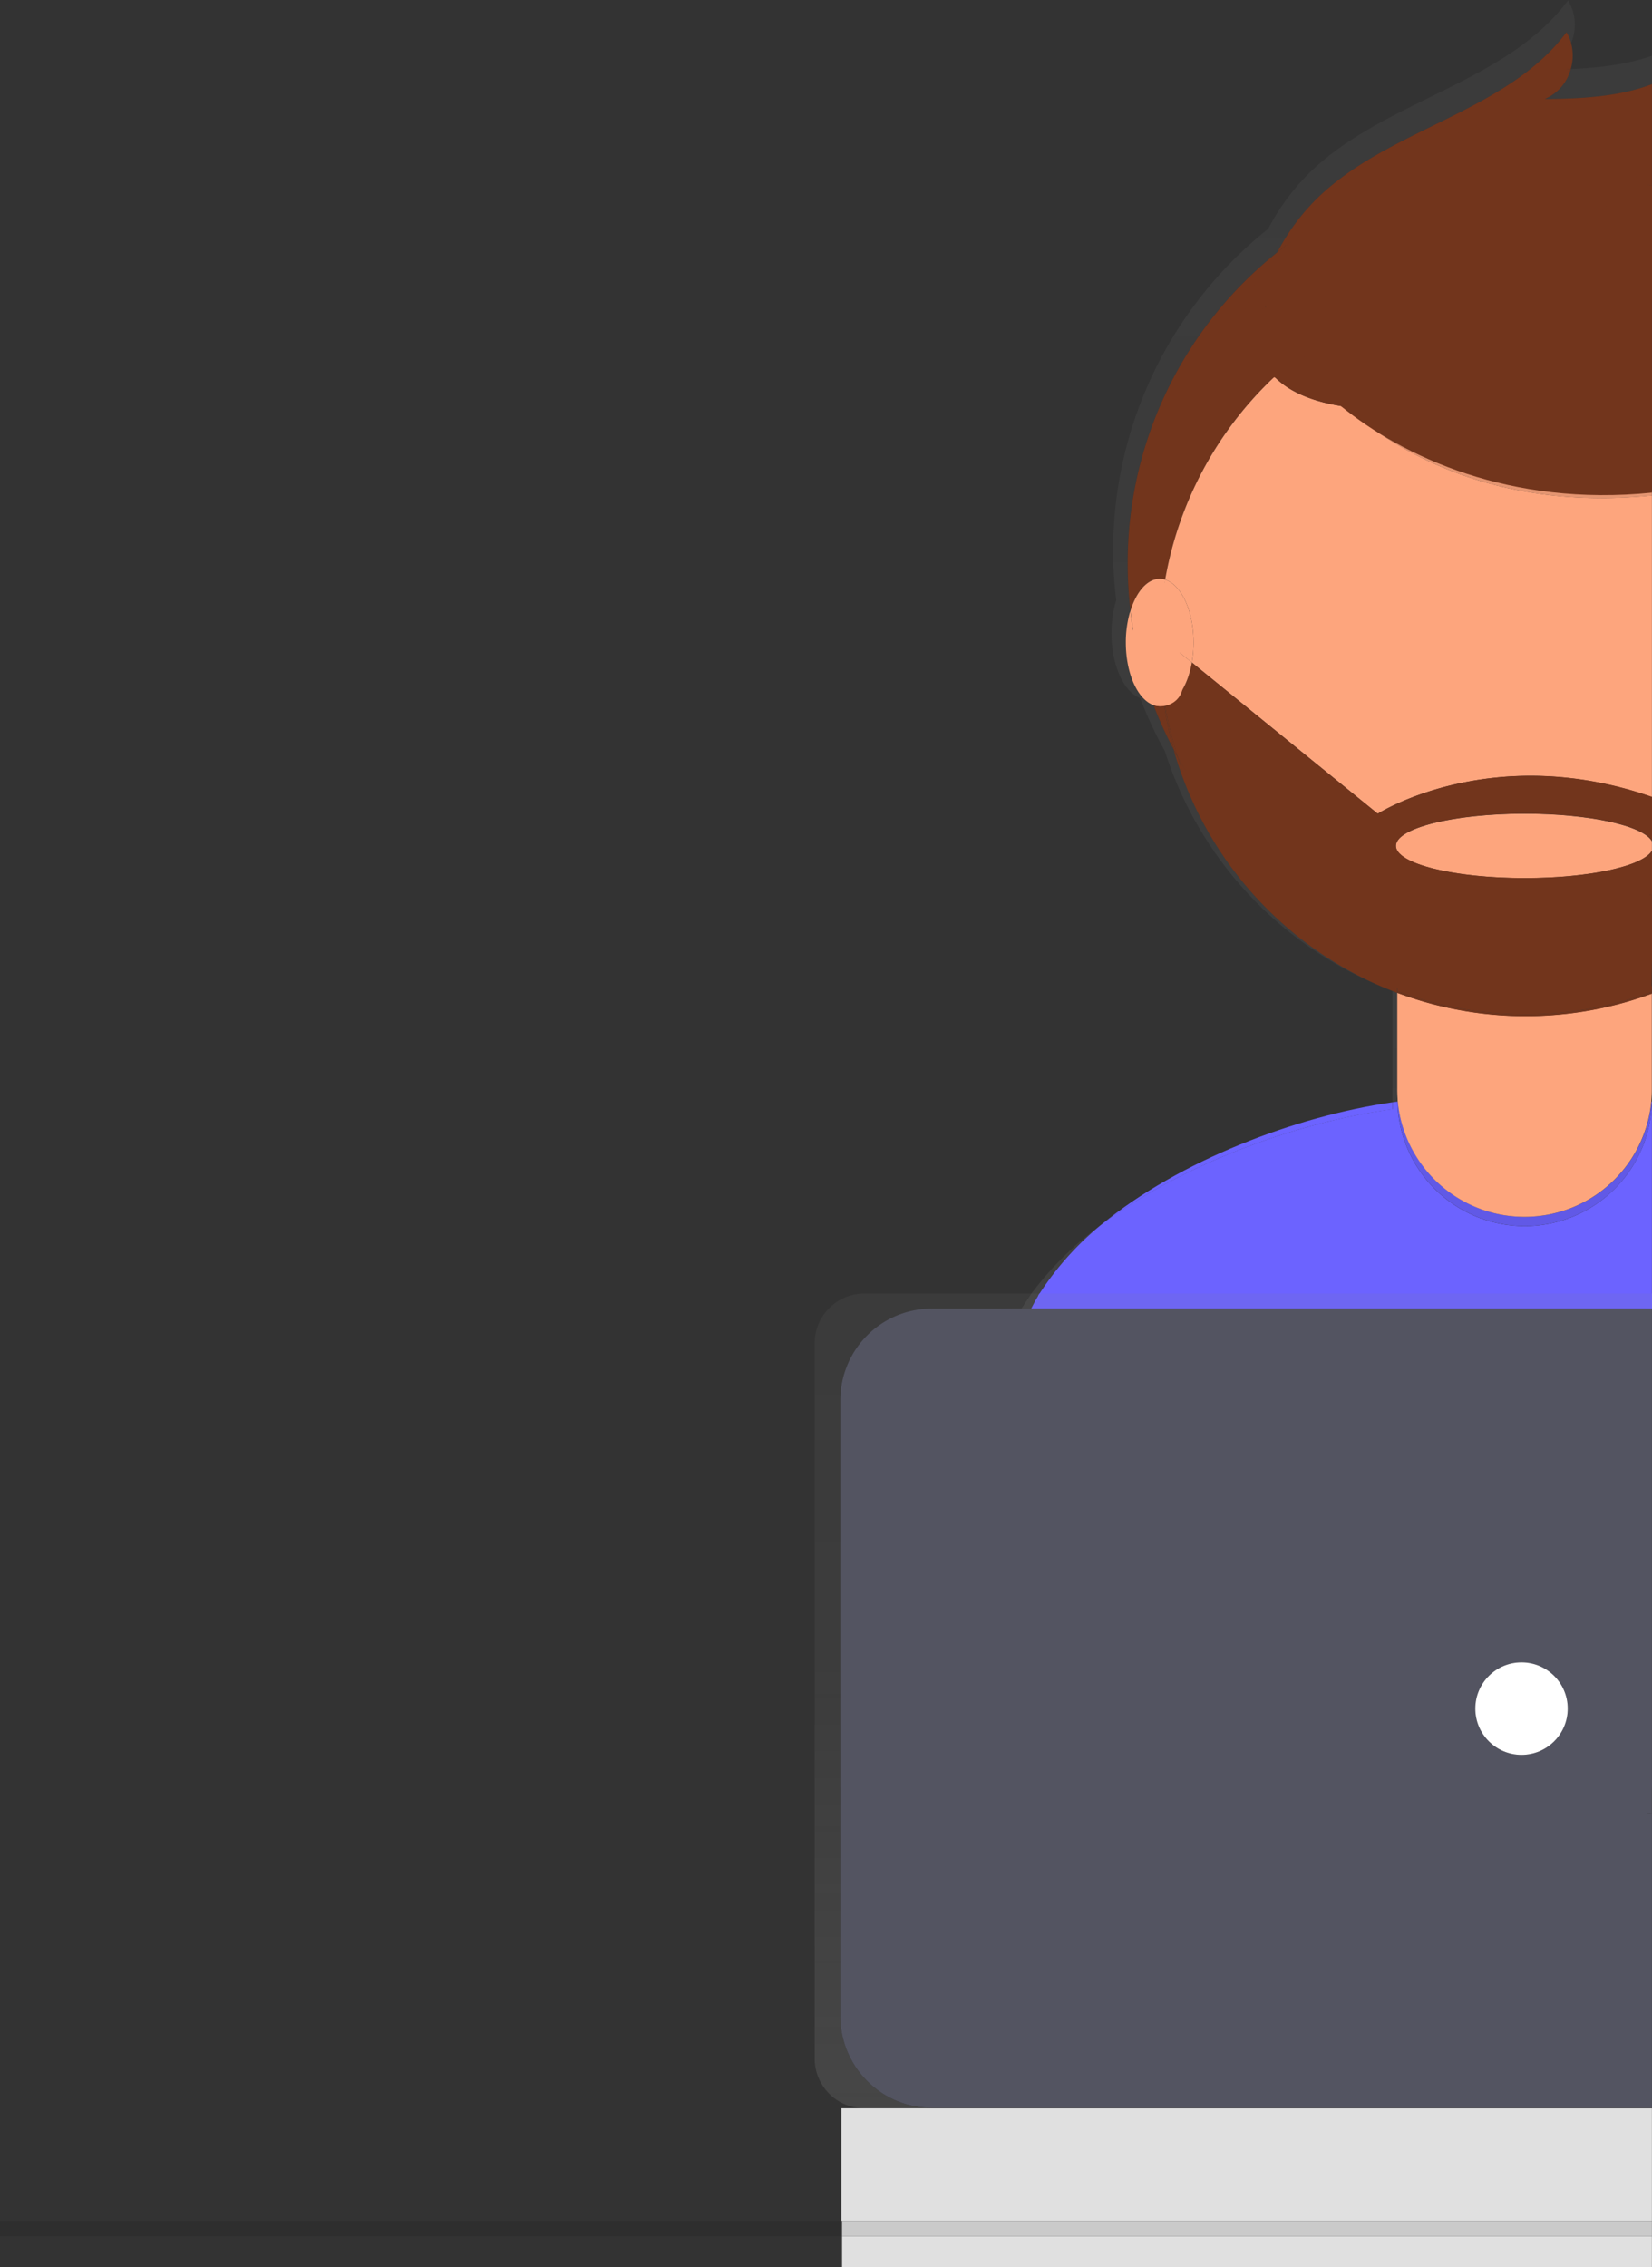 <svg xmlns="http://www.w3.org/2000/svg" xmlns:xlink="http://www.w3.org/1999/xlink" viewBox="0 0 482.62 662.01"><rect x="0" y="0" width="482.62" height="662.01" fill="#333333" stroke="none"/><defs><style>.cls-1{fill:#e0e0e0;}.cls-2{fill:url(#linear-gradient);}.cls-3{fill:url(#linear-gradient-2);}.cls-4{fill:url(#linear-gradient-3);}.cls-5{fill:url(#linear-gradient-4);}.cls-6{fill:url(#linear-gradient-5);}.cls-7{fill:#6c63ff;}.cls-8{fill:#72351c;}.cls-9{fill:url(#linear-gradient-6);}.cls-10{opacity:0.1;isolation:isolate;}.cls-11{fill:url(#linear-gradient-7);}.cls-12{fill:#fda57d;}.cls-13{fill:url(#linear-gradient-8);}.cls-14{fill:url(#linear-gradient-9);}.cls-15{fill:url(#linear-gradient-10);}.cls-16{fill:url(#linear-gradient-11);}.cls-17{fill:#535461;}.cls-18{fill:#fff;}</style><linearGradient id="linear-gradient" x1="179.33" y1="0.92" x2="179.33" y2="-0.08" gradientTransform="translate(-62627 44.7) scale(351.91 531.16)" gradientUnits="userSpaceOnUse"><stop offset="0" stop-color="gray" stop-opacity="0.25"/><stop offset="0.54" stop-color="gray" stop-opacity="0.12"/><stop offset="1" stop-color="gray" stop-opacity="0.1"/></linearGradient><linearGradient id="linear-gradient-2" x1="178.85" y1="0.92" x2="178.85" y2="-0.08" xlink:href="#linear-gradient"/><linearGradient id="linear-gradient-3" x1="179.08" y1="0.92" x2="179.08" y2="-0.08" xlink:href="#linear-gradient"/><linearGradient id="linear-gradient-4" x1="179.12" y1="0.92" x2="179.12" y2="-0.08" xlink:href="#linear-gradient"/><linearGradient id="linear-gradient-5" x1="179.29" y1="0.92" x2="179.29" y2="-0.08" xlink:href="#linear-gradient"/><linearGradient id="linear-gradient-6" x1="179.33" y1="0.92" x2="179.33" y2="-0.08" xlink:href="#linear-gradient"/><linearGradient id="linear-gradient-7" x1="179.12" y1="0.92" x2="179.12" y2="-0.08" xlink:href="#linear-gradient"/><linearGradient id="linear-gradient-8" x1="179.08" y1="0.8" x2="179.08" y2="-0.2" gradientTransform="translate(-73622.1 425.33) scale(413.12 237.89)" xlink:href="#linear-gradient"/><linearGradient id="linear-gradient-9" x1="178.82" y1="0.92" x2="178.82" y2="-0.08" xlink:href="#linear-gradient"/><linearGradient id="linear-gradient-10" x1="178.94" y1="0.8" x2="178.94" y2="-0.2" gradientTransform="translate(-73622.1 425.33) scale(413.12 237.89)" xlink:href="#linear-gradient"/><linearGradient id="linear-gradient-11" x1="179.16" y1="0.8" x2="179.16" y2="-0.2" gradientTransform="translate(-73622.1 425.33) scale(413.12 237.89)" xlink:href="#linear-gradient"/></defs><title>Layer 3 (2)</title><g id="Layer_2" data-name="Layer 2"><g id="Layer_3" data-name="Layer 3"><polygon class="cls-1" points="482.6 648.51 482.6 615.61 252.5 615.61 245.8 615.61 245.8 648.51 246 648.51 482.6 648.51"/><path class="cls-2" d="M482.6,321.74v-.83c0,.28,0,.55,0,.83Z"/><path class="cls-3" d="M321.75,357.61a96.08,96.08,0,0,0-20.42,20.1h2.34A82.27,82.27,0,0,1,321.75,357.61Z"/><path class="cls-4" d="M342.9,218.9a115.62,115.62,0,0,1-5.91-13c-4.6-1.6-8.09-9.17-8.09-18.28a32,32,0,0,1,1.32-9.26,117.16,117.16,0,0,1-.82-13.84,116,116,0,0,1,43.76-90.85A63,63,0,0,1,384.5,58.21c21-20.8,55.4-25.1,73.1-48.8A11.78,11.78,0,0,1,459,12.54,13.76,13.76,0,0,0,458.1.11c-18.3,24.5-54,29.1-75.8,50.6a64.89,64.89,0,0,0-11.8,16.1,120.14,120.14,0,0,0-45.3,94.1,114.39,114.39,0,0,0,.9,14.3,34.84,34.84,0,0,0-1.4,9.6c0,9.4,3.6,17.3,8.4,19a114.44,114.44,0,0,0,7.2,15.5,110.65,110.65,0,0,0,61.86,68.12A107.16,107.16,0,0,1,342.9,218.9Z"/><path class="cls-5" d="M408.2,320.91l-.05-31-1.35-.52v32.49l1.42-.2C408.21,321.42,408.2,321.17,408.2,320.91Z"/><path class="cls-6" d="M451.3,28.91c10.4-.06,21.82-.66,31.3-4.34V16.28c-7.31,2.58-15.62,3.54-23.72,3.87A13.07,13.07,0,0,1,451.3,28.91Z"/><path class="cls-7" d="M406.8,321.87c-28.23,4.05-62.28,17-85.05,35.74,23.85-17.81,57.33-30,85.05-33.7Z"/><path class="cls-7" d="M303.25,378.41l179.35,3.7V321.74h0a37.19,37.19,0,0,1-74.36-.07l-1.42.2v2c-27.72,3.73-61.2,15.89-85.05,33.7A87,87,0,0,0,303.25,378.41Z"/><path class="cls-8" d="M338.8,206.21a5.61,5.61,0,0,1-1.81-.32,115.62,115.62,0,0,0,5.91,13A105.48,105.48,0,0,1,340.12,206,5.83,5.83,0,0,1,338.8,206.21Z"/><path class="cls-8" d="M338.8,169a5.4,5.4,0,0,1,1.59.26A106.51,106.51,0,0,1,372.34,110c-5.49-5.68-7.22-14.28-3.14-26.9a59.34,59.34,0,0,1,4-9.45,116,116,0,0,0-43.76,90.85,117.16,117.16,0,0,0,.82,13.84C331.93,172.77,335.13,169,338.8,169Z"/><path class="cls-9" d="M482.58,321.74c0-.28,0-.55,0-.83v-2.8a35.91,35.91,0,0,1-.18,3.61Z"/><path class="cls-10" d="M482.58,321.74c0-.28,0-.55,0-.83v-2.8a35.91,35.91,0,0,1-.18,3.61Z"/><path class="cls-11" d="M408.2,318.11V289.92l-.05,0,.05,31c0,.26,0,.51,0,.76l.15,0C408.26,320.48,408.2,319.3,408.2,318.11Z"/><path class="cls-10" d="M408.2,318.11V289.92l-.05,0,.05,31c0,.26,0,.51,0,.76l.15,0C408.26,320.48,408.2,319.3,408.2,318.11Z"/><path class="cls-7" d="M445.4,355.31a37.19,37.19,0,0,1-37-33.66l-.15,0a37.19,37.19,0,0,0,74.36.07l-.16,0A37.19,37.19,0,0,1,445.4,355.31Z"/><path class="cls-10" d="M445.4,355.31a37.19,37.19,0,0,1-37-33.66l-.15,0a37.19,37.19,0,0,0,74.36.07l-.16,0A37.19,37.19,0,0,1,445.4,355.31Z"/><path class="cls-12" d="M408.2,289.92v28.19c0,1.19.06,2.37.17,3.54a122.51,122.51,0,0,1,16-1.14h41.5a122.24,122.24,0,0,1,16.52,1.21,35.91,35.91,0,0,0,.18-3.61v-28a106.89,106.89,0,0,1-74.4-.23Z"/><path class="cls-12" d="M445.4,355.31a37.19,37.19,0,0,0,37-33.59c0-23.34-11.13-18.05-16.27-18.05h-41.5c-5,0-16.28-8.22-16.28,18A37.19,37.19,0,0,0,445.4,355.31Z"/><path class="cls-12" d="M392.73,118.72c-8.62-1.29-15.82-4-20.39-8.71a106.51,106.51,0,0,0-31.95,59.26c4.71,1.43,8.31,9.09,8.31,18.34a33.14,33.14,0,0,1-.51,5.84l54.31,44.16s33.26-21.23,80.1-4.87V144.68C439.51,149,410.55,134,392.73,118.72Z"/><path class="cls-12" d="M445.4,237.61c-20.8,0-37.6,4.2-37.6,9.4s16.8,9.4,37.6,9.4c18.94,0,34.56-3.48,37.2-8v-2.74C480,241.09,464.34,237.61,445.4,237.61Z"/><path class="cls-12" d="M394.72,119l-2-.28c17.82,15.3,46.78,30.31,89.87,26v-1.4C441.08,147.47,412.68,133.69,394.72,119Z"/><path class="cls-10" d="M394.72,119l-2-.28c17.82,15.3,46.78,30.31,89.87,26v-1.4C441.08,147.47,412.68,133.69,394.72,119Z"/><path class="cls-8" d="M391.72,118.57c18,14.7,49.36,29.48,90.88,25.29V108.17c-.07,0-3.13-1-3.2-1C462.58,110.9,420.19,122.07,391.72,118.57Z"/><path class="cls-8" d="M449.07,21.17c2.42,0,7.32-.92,9.81-1a14,14,0,0,0,.09-7.61C457.61,16,452.58,19.83,449.07,21.17Z"/><path class="cls-8" d="M384.5,58.21a63,63,0,0,0-11.34,15.45A116.35,116.35,0,0,1,482.6,54.33V24.57c-9.48,3.68-20.9,4.28-31.3,4.34a13.07,13.07,0,0,0,7.58-8.76c-2.49.1-5,.15-7.38.16A13.36,13.36,0,0,0,459,12.54a11.78,11.78,0,0,0-1.37-3.13C439.9,33.11,405.5,37.41,384.5,58.21Z"/><path class="cls-8" d="M373.16,73.66c-2.68,2.75-4.82,4.9-6.11,8.18-25.72,65-10.29,39.24,5.29,28.17,2.07-2,4.23-3.83,6.45-5.62a82.82,82.82,0,0,1-9.29-13.78l.65-.19c-.43-.77-.65-1.21-.65-1.21l93.08,21.65,20-40.16V54.33c-11.62-3.9-16.29-22.2-29.23-22.2C426,32.13,393,57.8,373.16,73.66Z"/><path class="cls-8" d="M378.79,104.39c-2.22,1.79-4.38,3.66-6.45,5.62,4.57,4.73,11.77,7.42,20.39,8.71A110.5,110.5,0,0,1,378.79,104.39Z"/><path class="cls-8" d="M370.15,90.42l-.65.19a82.82,82.82,0,0,0,9.29,13.78l.69-.56A91.29,91.29,0,0,1,370.15,90.42Z"/><path class="cls-8" d="M394.41,120.39c.66.1,13.83,1.39,14.51,1.47-6.35-5.19-25.12-16.55-29-21.22-.23.18-13.52,5.53-13.75,5.71C369.72,110.73,388.63,115.42,394.41,120.39Z"/><path class="cls-8" d="M369.5,89.21s.22.44.65,1.21L459.5,63.81l23.1,8.29V70.7l-23.1-8.29Z"/><path class="cls-8" d="M358.76,93c1.23,2.21-2.43,14.71,6.91,17.47,18.18-14.35,55-29.57,79.93-29.57a106.54,106.54,0,0,1,37,6.6V72.1l-23.1-8.29Z"/><path class="cls-8" d="M375.81,97.83c3.86,4.66,12.57,16,18.91,21.17,28.47,3.49,71.06,12,87.88,8.31.07,0-.07-19.13,0-19.14V54.33c-11.53-4.26-24.21,24.83-37.22,24.83C420.41,79.16,394,83.47,375.81,97.83Z"/><path class="cls-8" d="M402.16,287.43c1.53.69,3.07,1.34,4.64,1.95v-.07C405.23,288.72,403.69,288.09,402.16,287.43Z"/><path class="cls-8" d="M408.14,287.75a107.09,107.09,0,0,1-64-66.5c-.44-.78-.86-1.56-1.28-2.35a107.16,107.16,0,0,0,59.26,68.53c1.53.66,3.07,1.29,4.64,1.88v.07l1.35.52Z"/><path class="cls-8" d="M340.12,206a105.48,105.48,0,0,0,2.78,12.87c.42.79.84,1.57,1.28,2.35A105.51,105.51,0,0,1,340.36,206Z"/><path class="cls-8" d="M408.2,289.41v-1.64l-.06,0v2.15l.05,0Z"/><path class="cls-8" d="M408.2,289.41v.51a106.89,106.89,0,0,0,74.4.23v-.51A107.22,107.22,0,0,1,408.2,289.41Z"/><polygon class="cls-8" points="408.2 289.41 408.2 289.41 408.2 287.77 408.2 287.77 408.2 289.41"/><path class="cls-8" d="M408.2,287.77v1.64h0a107.22,107.22,0,0,0,74.4.23v-1.72a107.15,107.15,0,0,1-74.4-.15Z"/><path class="cls-8" d="M344.18,221.25c9.19,31.06,33.47,57.25,64,66.5l3.34-21.81C384.17,256.64,358.08,246.05,344.18,221.25Z"/><path class="cls-8" d="M402.5,237.61l-54.31-44.16C347.05,200,344,204.86,340.36,206a105.51,105.51,0,0,0,3.82,15.29,116.52,116.52,0,0,0,63.94,53.28l0-13.22h3.52a10.61,10.61,0,0,1,7.18-2.8h53.1a10.65,10.65,0,0,1,7.19,2.8h3.51V248.38c-2.64,4.55-18.26,8-37.2,8-20.8,0-37.6-4.2-37.6-9.4s16.8-9.4,37.6-9.4c18.94,0,34.56,3.48,37.2,8v-12.9C435.76,216.38,402.5,237.61,402.5,237.61Z"/><path class="cls-8" d="M408.2,274.56l-.08,0,0,13.22.06,0Z"/><path class="cls-8" d="M408.2,269.21a10.44,10.44,0,0,1,3.42-7.9H408.1l0,13.22.08,0Z"/><path class="cls-8" d="M482.6,269.21v-7.9h-3.51A10.66,10.66,0,0,1,482.6,269.21Z"/><path class="cls-8" d="M471.9,258.51H418.8a10.61,10.61,0,0,0-7.18,2.8h67.47A10.65,10.65,0,0,0,471.9,258.51Z"/><path class="cls-8" d="M408.2,287.77v-7.26h30.65a115.52,115.52,0,0,1-30.65-5.95v13.21Z"/><path class="cls-8" d="M482.6,280.51v-5.82a115.59,115.59,0,0,1-30.25,5.82Z"/><path class="cls-8" d="M405.7,257c-2.14,2-3.21,8.34-3.15,11.47l5.65,6.13a115.52,115.52,0,0,0,30.65,5.95h13.5a115.59,115.59,0,0,0,30.25-5.82v-5.48c0-3.13-.47-9.72-2.62-11.68Z"/><path class="cls-8" d="M445.2,272c-2.27,0-32.2-9.13-34.43-9.26L400,271.41,406.8,288c11.64,4.35,25.44,7.47,38.6,7.47a107.39,107.39,0,0,0,37.11-6.61l.09-8.33-.09-16.5C480.28,264.13,447.47,272,445.2,272Z"/><path class="cls-8" d="M452.35,280.51h-13.5q3.34.19,6.75.2T452.35,280.51Z"/><path class="cls-12" d="M328.9,187.61c0,9.11,3.49,16.68,8.09,18.28a116,116,0,0,1-6.77-27.54A32,32,0,0,0,328.9,187.61Z"/><path class="cls-12" d="M340.12,206A105.68,105.68,0,0,1,339,193.5c-.1-1.92-.16-3.85-.16-5.79a107.72,107.72,0,0,1,1.59-18.44,5.4,5.4,0,0,0-1.59-.26c-3.67,0-6.87,3.76-8.58,9.34A116,116,0,0,0,337,205.89a5.61,5.61,0,0,0,1.81.32A5.83,5.83,0,0,0,340.12,206Z"/><path class="cls-12" d="M334.25,202.86c2.33,7.06,16.49,2.48,9.3-9l1.15-3.24,3.49,2.84a33.14,33.14,0,0,0,.51-5.84c0-9.25-3.6-16.91-8.31-18.34-1,6-10.17,11.67-10.17,18C330.22,189.17,333.64,201,334.25,202.86Z"/><path class="cls-12" d="M340.12,206l.24-.07A106.47,106.47,0,0,1,339,193.5,105.68,105.68,0,0,0,340.12,206Z"/><path class="cls-12" d="M338.9,191.31q0,1.09.06,2.19a106.47,106.47,0,0,0,1.4,12.46c3.68-1.1,6.69-6,7.83-12.51l-3.49-2.84Z"/><path class="cls-13" d="M482.6,615.51H272.3a26.8,26.8,0,0,1-26.8-26.8V408.91a26.74,26.74,0,0,1,26.8-26.8h26.1c.9-1.49,1.89-2.95,2.93-4.4H252.5a14.51,14.51,0,0,0-14.5,14.5v208.9a14.51,14.51,0,0,0,14.5,14.5H482.6Z"/><path class="cls-14" d="M301.24,382.11c.74-1.49,1.55-2.95,2.43-4.4h-2.34c-1,1.45-2,2.91-2.93,4.4Z"/><path class="cls-15" d="M301.24,382.11c.74-1.49,1.55-2.95,2.43-4.4h-2.34c-1,1.45-2,2.91-2.93,4.4Z"/><path class="cls-7" d="M301.24,382.11H482.6v-4.4H303.67C302.79,379.16,302,380.62,301.24,382.11Z"/><path class="cls-16" d="M301.24,382.11H482.6v-4.4H303.67C302.79,379.16,302,380.62,301.24,382.11Z"/><path class="cls-17" d="M269.2,486c4.8-21.2,14.3-57.3,23.2-90.2a52.81,52.81,0,0,1,6-13.7H272.3a26.74,26.74,0,0,0-26.8,26.8v179.8a26.8,26.8,0,0,0,26.8,26.8H482.6V529.36c-12.38,1.22-24.06,1.85-34.4,1.85C394.9,531.21,309.8,514.51,269.2,486Z"/><path class="cls-17" d="M275.5,478.21c4.5-20.5,13.7-55.4,22.3-87.1a49.3,49.3,0,0,1,3.44-9H298.4c-2.68,4.39,21.06,18.32,19.78,23.05-8.9,32.9-44.18,59.65-49,80.85,40.6,28.5,125.7,45.2,179,45.2,10.34,0,22-.63,34.4-1.85v-9.57c-12.43,1.26-24.16,1.92-34.5,1.92C396.7,521.71,314.5,505.61,275.5,478.21Z"/><path class="cls-17" d="M285.57,384.19c-15.15,21.94-29.24,130.6-33.74,151.1,39,27.4,144.66,4.39,196.06,4.39,10.34,0,34.53,6.27,34.71-19.89V382.11H301.24C295.58,382.34,287.38,381.57,285.57,384.19ZM444.5,485.41a13.5,13.5,0,1,1-13.5,13.5A13.49,13.49,0,0,1,444.5,485.41Z"/><circle class="cls-18" cx="444.5" cy="498.91" r="13.5"/><polyline class="cls-1" points="482.6 662 482.6 653.01 246 653.01 246 662.01"/><polygon class="cls-10" points="245.8 648.51 0 648.51 0 653.01 246 653.01 246 648.51 245.8 648.51"/><rect class="cls-1" x="246" y="648.51" width="236.6" height="4.5"/><rect class="cls-10" x="246" y="648.51" width="236.6" height="4.5"/><polyline class="cls-18" points="482.6 0 482.6 16.28 482.6 24.57 482.6 54.33 482.6 70.7 482.6 72.1 482.6 87.51 482.6 108.17 482.6 143.28 482.6 144.68 482.6 232.74 482.6 245.64 482.6 248.38 482.6 261.31 482.6 269.21 482.6 274.69 482.6 280.51 482.6 287.92 482.6 289.64 482.6 290.14 482.6 318.11 482.6 320.91 482.6 321.74 482.6 377.71 482.6 382.11 482.6 519.79 482.6 529.36 482.6 615.51 482.6 615.61 482.6 648.51 482.6 653.01 482.6 662"/></g></g></svg>